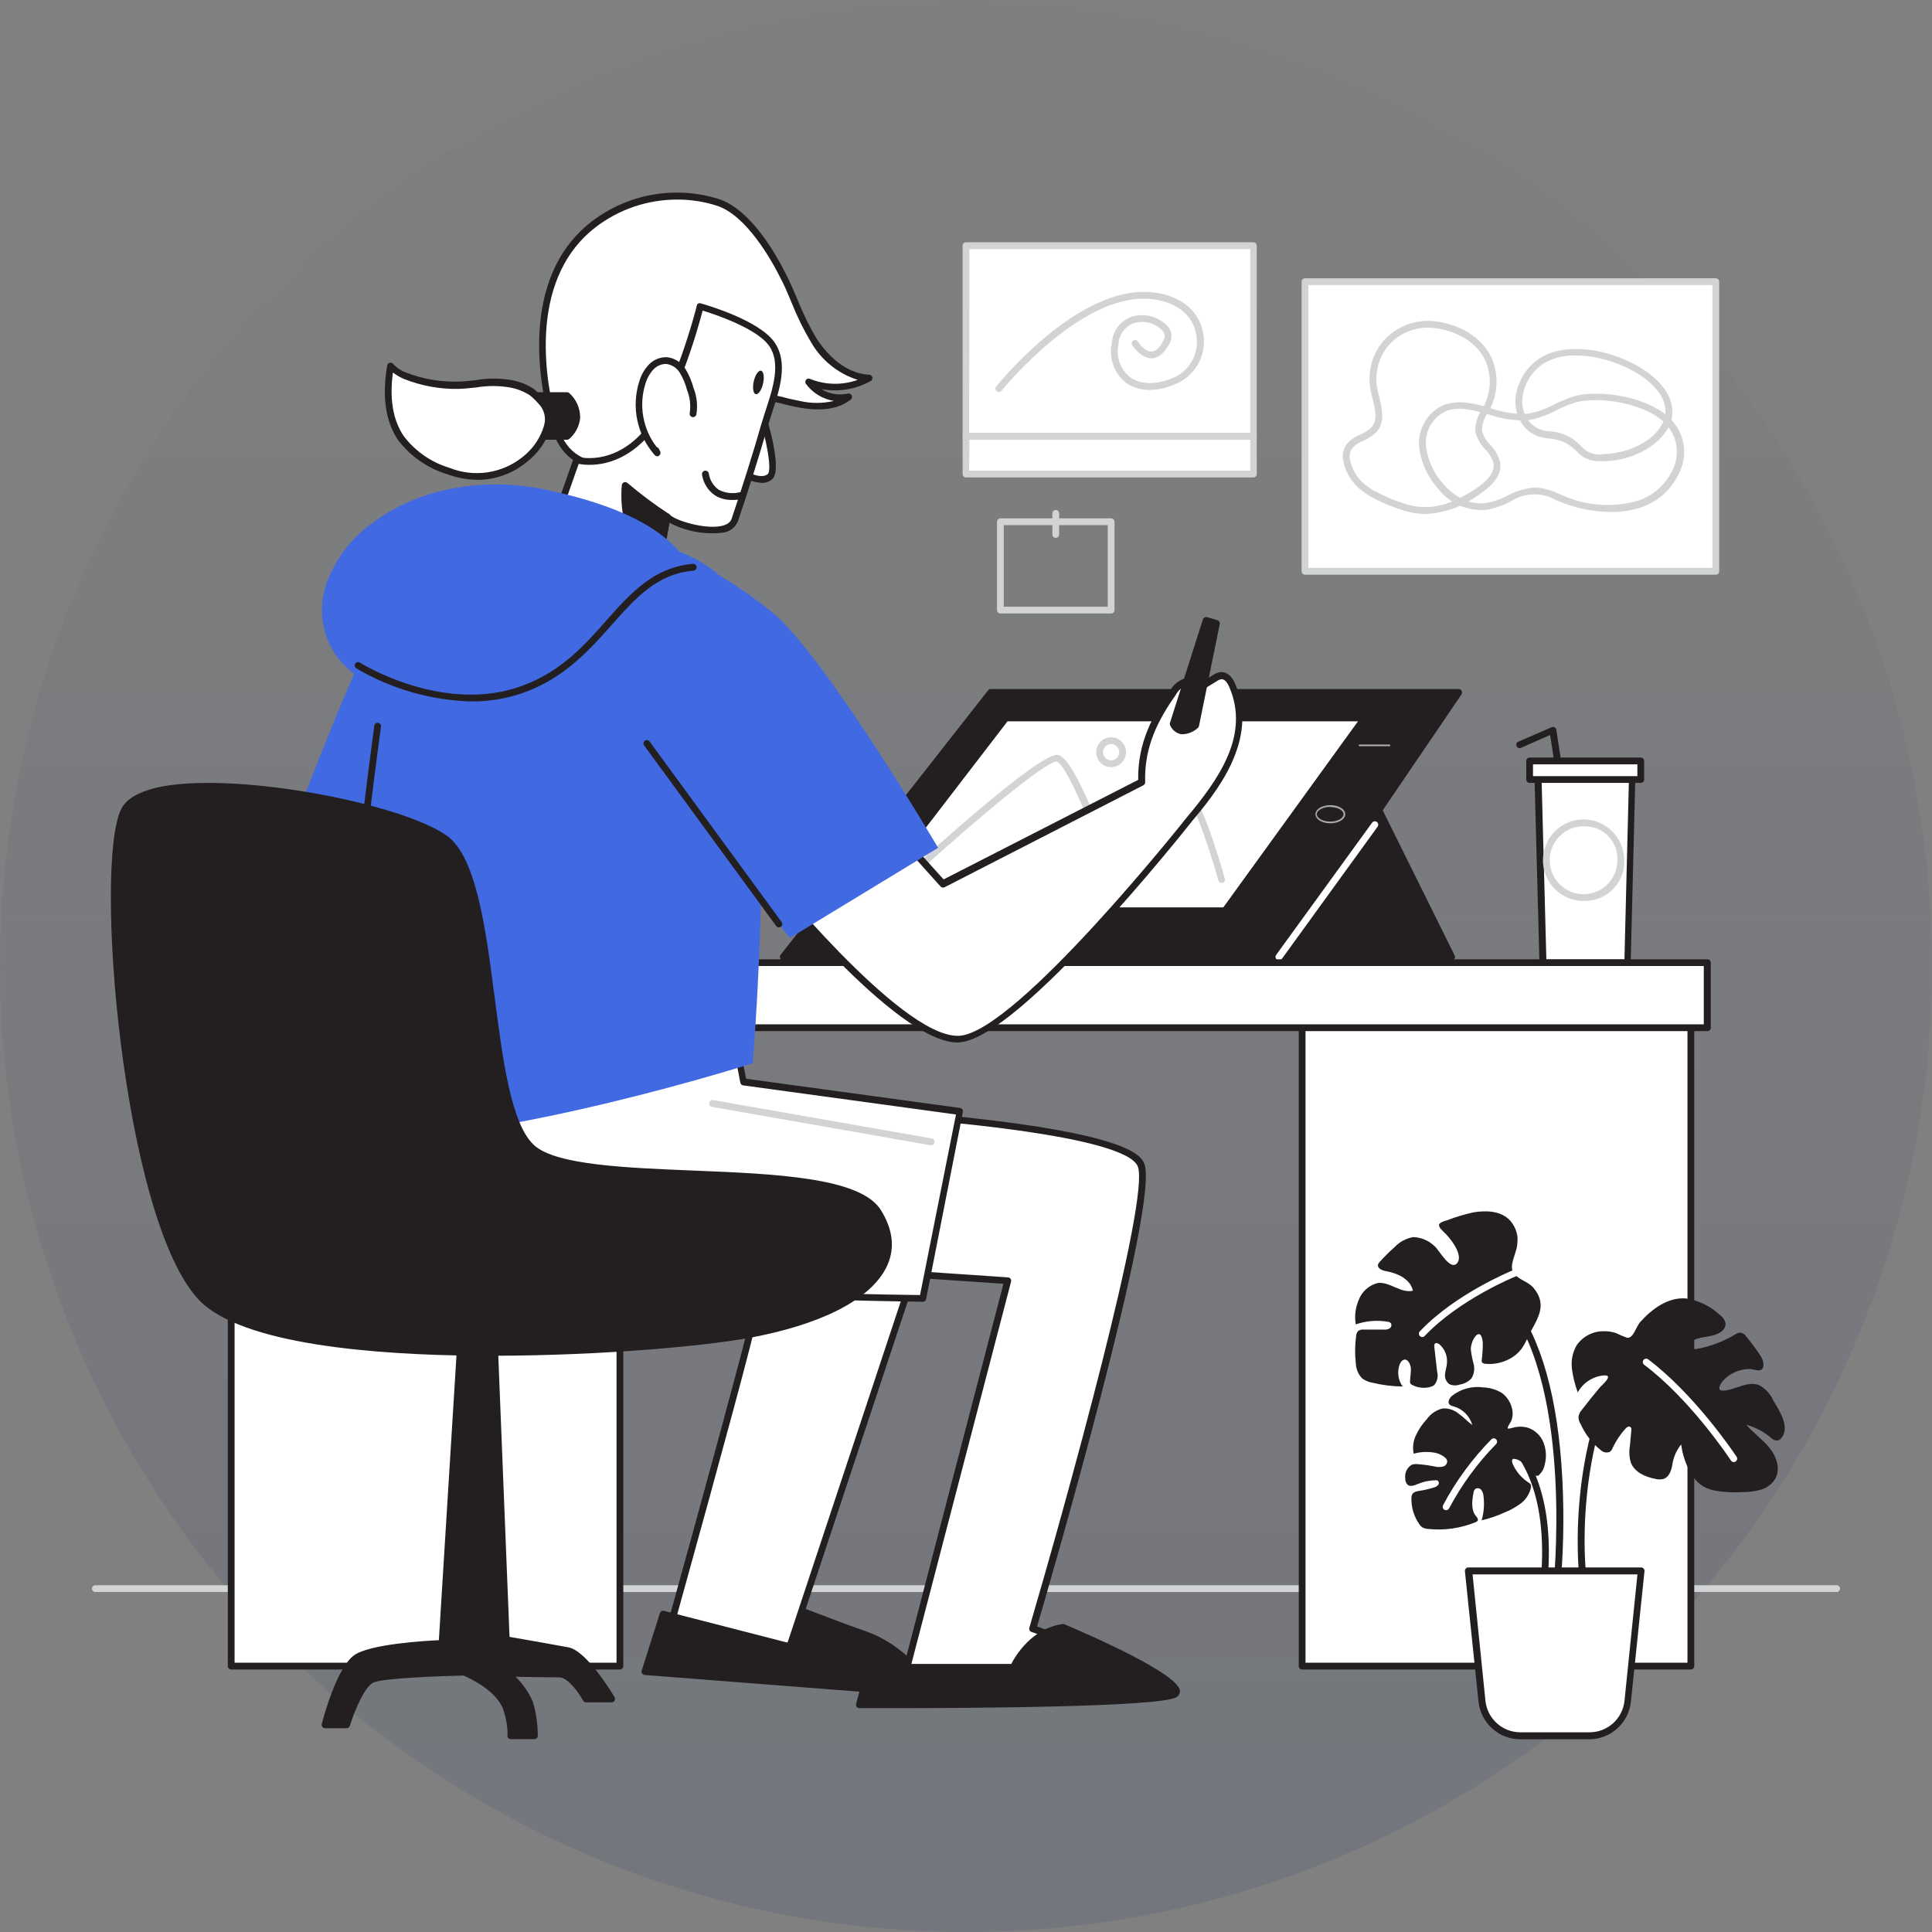 <svg width="202" height="202" viewBox="0 0 202 202" fill="none" xmlns="http://www.w3.org/2000/svg">
<rect x="0" y="0" width="202" height="202" fill="#808080" stroke="none"/>
<g id="Group 22">
<circle id="Oval Copy 2" opacity="0.203" cx="101" cy="101" r="101" transform="matrix(0 1 1 0 0 0)" fill="url(#paint0_linear_0_10321)"/>
<g id="designer_(2) 2">
<g id="designer_(2)">
<path id="Path" d="M192.03 166.454H9.97C9.774 166.454 9.616 166.295 9.616 166.098C9.616 165.902 9.774 165.743 9.97 165.743H192.03C192.226 165.743 192.384 165.902 192.384 166.098C192.384 166.295 192.226 166.454 192.03 166.454Z" fill="#D1D3D4"/>
<rect id="Rectangle" x="136.144" y="104.141" width="40.643" height="70.058" fill="white"/>
<path id="Shape" fill-rule="evenodd" clip-rule="evenodd" d="M136.144 174.554H176.787C176.883 174.554 176.975 174.514 177.042 174.445C177.109 174.375 177.144 174.281 177.141 174.184V104.141C177.141 103.944 176.982 103.785 176.787 103.785H136.144C135.949 103.785 135.79 103.944 135.79 104.141V174.198C135.79 174.395 135.949 174.554 136.144 174.554ZM176.433 173.843H136.498V104.496H176.433V173.843Z" fill="#231F20"/>
<rect id="Rectangle_2" x="24.173" y="104.141" width="40.643" height="70.058" fill="white"/>
<path id="Shape_2" fill-rule="evenodd" clip-rule="evenodd" d="M24.173 174.554H64.816C64.912 174.554 65.004 174.514 65.071 174.445C65.138 174.375 65.173 174.281 65.17 174.184V104.141C65.17 103.944 65.011 103.785 64.816 103.785H24.173C23.977 103.785 23.819 103.944 23.819 104.141V174.198C23.819 174.395 23.977 174.554 24.173 174.554ZM64.462 173.843H24.527V104.496H64.462V173.843Z" fill="#231F20"/>
<path id="Path_2" d="M143.709 83.827L151.756 100.048H129.994L143.709 83.827Z" fill="#231F20"/>
<path id="Shape_3" fill-rule="evenodd" clip-rule="evenodd" d="M130.015 100.403H151.756C151.89 100.416 152.02 100.35 152.088 100.233C152.149 100.127 152.149 99.997 152.088 99.892L144.049 83.67C143.995 83.564 143.891 83.492 143.773 83.478C143.655 83.46 143.536 83.506 143.462 83.599L129.746 99.82C129.655 99.924 129.633 100.071 129.69 100.197C129.75 100.323 129.876 100.403 130.015 100.403ZM151.182 99.693H130.758L143.631 84.473L151.182 99.693Z" fill="#231F20"/>
<path id="Path_3" d="M81.906 100.048H133.717L152.513 72.394H103.604L81.906 100.048Z" fill="#231F20"/>
<path id="Shape_4" fill-rule="evenodd" clip-rule="evenodd" d="M81.892 100.403H133.717C133.836 100.406 133.948 100.347 134.014 100.247L152.81 72.6C152.881 72.487 152.881 72.344 152.81 72.231C152.747 72.116 152.629 72.043 152.499 72.039H103.59C103.482 72.038 103.38 72.088 103.314 72.174L81.616 99.828C81.532 99.934 81.516 100.08 81.575 100.202C81.634 100.324 81.757 100.403 81.892 100.403ZM133.554 99.693H82.635L103.774 72.749H151.869L133.554 99.693Z" fill="#231F20"/>
<path id="Path_4" d="M105.161 75.08L89.677 95.223H128.126L142.676 75.08H105.161Z" fill="white"/>
<path id="Shape_5" fill-rule="evenodd" clip-rule="evenodd" d="M89.677 95.579H128.126C128.234 95.574 128.333 95.519 128.395 95.43L142.945 75.286C143.015 75.173 143.015 75.03 142.945 74.917C142.887 74.797 142.766 74.722 142.634 74.725H105.126C105.018 74.724 104.916 74.774 104.85 74.86L89.359 95.003C89.291 95.12 89.291 95.263 89.359 95.38C89.418 95.502 89.542 95.579 89.677 95.579ZM127.906 94.868H90.399L105.338 75.421H141.982L127.906 94.868Z" fill="#231F20"/>
<path id="Path_5" d="M116.173 91.557C116.022 91.556 115.889 91.459 115.84 91.316C113.979 85.809 111.389 79.769 110.448 79.627C109.322 79.627 102.104 85.617 95.692 91.472C95.599 91.558 95.466 91.588 95.345 91.55C95.224 91.511 95.132 91.411 95.105 91.287C95.077 91.162 95.118 91.032 95.211 90.946C97.433 88.921 108.48 78.924 110.511 78.924H110.589C112.401 79.201 115.607 88.303 116.548 91.088C116.579 91.178 116.572 91.276 116.53 91.36C116.487 91.445 116.412 91.508 116.322 91.536C116.275 91.556 116.223 91.563 116.173 91.557Z" fill="#D1D3D4"/>
<path id="Path_6" d="M127.722 92.296C127.563 92.295 127.424 92.188 127.383 92.033C126.137 87.592 124.361 82.853 123.526 82.605C122.691 82.356 118.813 85.873 115.656 89.255C115.522 89.398 115.297 89.405 115.154 89.269C115.011 89.134 115.005 88.908 115.14 88.765C116.753 87.038 122.132 81.446 123.731 81.93C125.33 82.413 127.623 90.271 128.062 91.877C128.117 92.065 128.009 92.262 127.822 92.317L127.722 92.296Z" fill="#D1D3D4"/>
<path id="Shape_6" fill-rule="evenodd" clip-rule="evenodd" d="M137.538 85.127C137.538 85.66 138.225 86.079 139.095 86.079C139.965 86.079 140.652 85.66 140.652 85.127C140.652 84.594 139.944 84.182 139.095 84.182C138.246 84.182 137.538 84.594 137.538 85.127ZM137.68 85.127C137.68 84.708 138.345 84.359 139.095 84.359V84.381C139.845 84.381 140.475 84.708 140.475 85.127C140.475 85.546 139.881 85.901 139.095 85.901C138.309 85.901 137.68 85.546 137.68 85.127Z" fill="#A7A9AC"/>
<path id="Path_7" d="M145.28 78.022H142.138C142.093 78.018 142.057 77.982 142.053 77.936C142.053 77.888 142.09 77.848 142.138 77.844H145.28C145.304 77.844 145.327 77.854 145.343 77.871C145.359 77.889 145.367 77.912 145.365 77.936C145.365 77.983 145.327 78.022 145.28 78.022Z" fill="#A7A9AC"/>
<path id="Path_8" d="M133.717 100.403C133.641 100.404 133.567 100.382 133.504 100.339C133.349 100.222 133.315 100.002 133.426 99.842L143.461 86.015C143.517 85.939 143.6 85.887 143.693 85.873C143.786 85.858 143.881 85.881 143.957 85.937C144.112 86.055 144.146 86.274 144.035 86.434L134 100.289C133.927 100.367 133.823 100.409 133.717 100.403Z" fill="white"/>
<path id="Shape_7" fill-rule="evenodd" clip-rule="evenodd" d="M114.616 78.647C114.616 79.51 115.313 80.21 116.173 80.21C117.033 80.21 117.73 79.51 117.73 78.647C117.73 77.784 117.033 77.084 116.173 77.084C115.313 77.084 114.616 77.784 114.616 78.647ZM115.324 78.647C115.324 78.176 115.704 77.794 116.173 77.794C116.399 77.792 116.616 77.882 116.775 78.042C116.935 78.202 117.024 78.42 117.022 78.647C117.022 79.118 116.642 79.499 116.173 79.499C115.704 79.499 115.324 79.118 115.324 78.647Z" fill="#D1D3D4"/>
<rect id="Rectangle_3" x="18.773" y="100.652" width="159.74" height="6.8" fill="white"/>
<path id="Shape_8" fill-rule="evenodd" clip-rule="evenodd" d="M18.773 107.807H178.521C178.716 107.807 178.875 107.648 178.875 107.452V100.652C178.871 100.457 178.715 100.3 178.521 100.297H18.773C18.579 100.3 18.423 100.457 18.419 100.652V107.452C18.419 107.648 18.578 107.807 18.773 107.807ZM178.139 107.096H19.127V101H178.139V107.096Z" fill="#231F20"/>
<path id="Path_9" d="M78.856 137.436C79.005 137.94 70.067 170.156 70.067 170.156L82.558 172.173L97.32 127.666L78.856 137.436Z" fill="white"/>
<path id="Shape_9" fill-rule="evenodd" clip-rule="evenodd" d="M82.501 172.529H82.558C82.707 172.531 82.841 172.436 82.89 172.294L97.66 127.787C97.7 127.649 97.659 127.5 97.553 127.403C97.441 127.312 97.286 127.295 97.157 127.361L78.694 137.13C78.568 137.195 78.492 137.329 78.502 137.471C78.403 138.537 73.209 157.515 69.72 170.063C69.698 170.162 69.713 170.266 69.762 170.354C69.819 170.439 69.909 170.496 70.01 170.511L82.501 172.529ZM82.331 171.776L70.527 169.864H70.513C75.877 150.524 78.785 139.717 79.175 137.677L96.725 128.398L82.331 171.776Z" fill="#231F20"/>
<path id="Path_10" d="M69.31 168.763L67.406 174.774L97.32 177.097C95.915 174.257 93.486 172.059 90.526 170.951C87.419 169.857 84.072 168.55 84.072 168.55L82.558 172.173L69.31 168.763Z" fill="#231F20"/>
<path id="Shape_10" fill-rule="evenodd" clip-rule="evenodd" d="M67.406 175.129L97.32 177.453C97.462 177.488 97.61 177.427 97.688 177.303C97.749 177.195 97.749 177.063 97.688 176.955C96.248 174.022 93.743 171.754 90.689 170.617C88.458 169.833 86.084 168.924 84.939 168.486C84.508 168.321 84.252 168.223 84.242 168.223C84.156 168.188 84.061 168.188 83.976 168.224C83.891 168.26 83.823 168.329 83.789 168.415L82.374 171.754L69.423 168.422C69.242 168.375 69.056 168.478 68.998 168.656L67.094 174.667C67.062 174.771 67.078 174.884 67.139 174.974C67.199 175.064 67.298 175.121 67.406 175.129ZM96.711 176.699L67.873 174.454L69.543 169.211L82.466 172.522C82.638 172.563 82.815 172.473 82.883 172.308L84.263 169.012C84.301 169.026 84.342 169.042 84.385 169.058C85.4 169.445 87.991 170.434 90.413 171.285C93.08 172.292 95.31 174.208 96.711 176.699Z" fill="#231F20"/>
<path id="Path_11" d="M48.312 137.862L46.189 171.797C46.189 171.797 39.013 172.046 37.216 173.31C35.418 174.575 33.953 180.302 33.953 180.302H36.19C36.19 180.302 37.492 176.039 38.921 175.527C40.351 175.016 48.475 174.817 48.475 174.817C48.475 174.817 52.396 176.337 53.026 178.945C53.521 180.998 53.379 181.474 53.379 181.474H55.856C55.85 180.306 55.684 179.144 55.361 178.021C54.866 176.6 53.004 174.902 53.004 174.902C53.004 174.902 57.102 174.987 58.468 174.987C59.834 174.987 61.256 177.602 61.256 177.602H63.924C63.924 177.602 61.136 172.884 59.331 172.55C57.526 172.216 52.898 171.406 52.898 171.406L51.639 139.788L48.312 137.862Z" fill="#231F20"/>
<path id="Shape_11" fill-rule="evenodd" clip-rule="evenodd" d="M53.408 181.837H55.885C56.075 181.833 56.228 181.679 56.231 181.488C56.228 180.286 56.054 179.089 55.715 177.936C55.288 176.951 54.672 176.06 53.903 175.314C54.102 175.317 54.327 175.321 54.567 175.325C55.881 175.347 57.675 175.378 58.489 175.378C59.324 175.378 60.456 176.87 60.966 177.808C61.029 177.921 61.148 177.991 61.277 177.993H63.945C64.075 177.991 64.193 177.921 64.257 177.808C64.32 177.698 64.32 177.563 64.257 177.453C63.967 176.955 61.327 172.593 59.43 172.237C57.902 171.946 54.306 171.321 53.273 171.143L52.021 139.809C52.016 139.688 51.949 139.577 51.844 139.518L48.489 137.578C48.383 137.521 48.256 137.521 48.15 137.578C48.044 137.639 47.975 137.748 47.966 137.869L45.885 171.491C44.441 171.555 38.702 171.889 37.039 173.054C35.156 174.376 33.699 180.011 33.642 180.245C33.616 180.351 33.64 180.463 33.706 180.55C33.772 180.637 33.873 180.689 33.982 180.693H36.239C36.396 180.69 36.533 180.587 36.579 180.437C37.06 178.867 38.171 176.238 39.091 175.897C40.202 175.449 46.161 175.236 48.461 175.186C48.928 175.385 52.176 176.813 52.707 179.037C52.949 179.792 53.071 180.581 53.068 181.375C53.035 181.483 53.053 181.601 53.118 181.694C53.189 181.783 53.295 181.835 53.408 181.837ZM55.51 181.126H53.776C53.713 180.357 53.576 179.595 53.365 178.852C52.7 176.096 48.765 174.547 48.595 174.483H48.461C48.128 174.483 40.131 174.703 38.787 175.193C37.442 175.683 36.282 178.945 35.956 179.947H34.442C34.944 178.142 36.175 174.497 37.449 173.602C38.85 172.642 44.264 172.252 46.232 172.181C46.414 172.174 46.561 172.029 46.571 171.847L48.631 138.452L51.32 140.008L52.559 171.427C52.563 171.598 52.688 171.741 52.856 171.768C52.912 171.776 57.505 172.571 59.282 172.905C60.471 173.126 62.353 175.754 63.301 177.254H61.475C61.093 176.593 59.834 174.639 58.482 174.639C57.334 174.639 54.23 174.577 53.295 174.559C53.13 174.556 53.032 174.554 53.026 174.554C52.878 174.557 52.746 174.646 52.686 174.781C52.635 174.918 52.672 175.072 52.778 175.172C52.779 175.173 52.782 175.176 52.789 175.182C52.94 175.323 54.601 176.867 55.042 178.142C55.329 179.111 55.486 180.115 55.51 181.126Z" fill="#231F20"/>
<path id="Path_12" d="M89.231 116.219C89.231 116.219 117.496 117.733 119.28 121.776C121.063 125.819 107.957 170.276 107.957 170.276C107.957 170.276 121.792 175.079 119.527 176.088C117.263 177.097 94.617 175.079 94.617 175.079L105.352 133.869L77.384 131.979L89.231 116.219Z" fill="white"/>
<path id="Shape_12" fill-rule="evenodd" clip-rule="evenodd" d="M94.61 175.435C96.428 175.598 109.33 176.728 115.968 176.728C117.224 176.806 118.485 176.7 119.711 176.415C119.989 176.327 120.176 176.068 120.171 175.776C120.115 174.319 112.189 171.371 108.431 170.056C109.719 165.686 121.375 125.606 119.627 121.634C119.329 120.959 118.431 118.919 103.647 117.129C96.428 116.248 89.337 115.864 89.266 115.864C89.148 115.849 89.032 115.905 88.969 116.006L77.115 131.794C77.034 131.897 77.018 132.037 77.073 132.157C77.131 132.271 77.243 132.348 77.37 132.363L104.914 134.224L94.298 174.987C94.271 175.089 94.289 175.198 94.348 175.286C94.409 175.371 94.505 175.426 94.61 175.435ZM119.407 175.762C117.659 176.543 101.651 175.342 95.084 174.76L105.713 133.997C105.734 133.894 105.713 133.787 105.657 133.698C105.592 133.614 105.494 133.562 105.388 133.556L78.071 131.702L89.394 116.589C97.334 117.022 117.532 118.706 118.947 121.925C120.363 125.144 111.247 157.856 107.624 170.184C107.567 170.366 107.664 170.561 107.843 170.624C113.123 172.451 118.94 174.902 119.407 175.762Z" fill="#231F20"/>
<path id="Path_13" d="M79.642 90.953C79.642 90.953 94.164 109.143 100.37 108.638C106.577 108.134 124.354 85.71 124.354 85.71C127.567 81.858 131.162 76.97 128.862 71.662C128.635 71.151 128.239 70.604 127.687 70.646C127.455 70.682 127.234 70.772 127.043 70.909L125.062 72.131C125.125 71.584 124.432 71.193 123.901 71.343C123.384 71.546 122.954 71.922 122.684 72.408C120.624 75.35 119.294 78.15 119.407 81.773L98.629 92.431L90.385 83.272" fill="white"/>
<path id="Path_14" d="M100.122 109.001C93.675 109.001 79.953 91.948 79.366 91.173C79.264 91.02 79.296 90.814 79.44 90.699C79.584 90.584 79.792 90.599 79.918 90.733C80.059 90.91 94.015 108.297 100.101 108.297H100.342C106.329 107.814 123.887 85.724 124.057 85.496C127.376 81.532 130.723 76.885 128.522 71.819C128.437 71.62 128.14 70.987 127.701 71.016C127.524 71.048 127.357 71.121 127.213 71.229L125.217 72.444C125.102 72.515 124.957 72.515 124.842 72.442C124.728 72.37 124.665 72.238 124.679 72.103C124.688 71.998 124.64 71.897 124.552 71.84C124.389 71.709 124.177 71.657 123.972 71.698C123.536 71.885 123.175 72.212 122.946 72.629C121.205 75.115 119.612 77.943 119.733 81.78C119.737 81.917 119.663 82.044 119.542 82.107L98.764 92.765C98.621 92.839 98.447 92.807 98.339 92.687L90.102 83.514C90.034 83.447 89.997 83.356 89.997 83.262C89.997 83.167 90.034 83.076 90.102 83.01C90.242 82.873 90.464 82.873 90.604 83.01L98.657 91.948L119.004 81.539C118.94 77.609 120.568 74.718 122.344 72.181C122.663 71.626 123.163 71.2 123.759 70.973C124.195 70.868 124.654 70.976 124.998 71.264C125.093 71.348 125.174 71.446 125.238 71.556L126.824 70.582C127.063 70.414 127.34 70.307 127.63 70.27C128.246 70.22 128.791 70.675 129.145 71.499C131.707 77.396 127.078 82.938 124.587 85.915C123.88 86.825 106.669 108.461 100.377 108.972L100.122 109.001Z" fill="#231F20"/>
<path id="Path_15" d="M32.106 87.848C32.106 87.848 24.626 104.865 27.4 106.684C30.174 108.503 47.06 106.684 47.06 106.684L45.595 84.658" fill="white"/>
<path id="Path_16" d="M33.819 107.807C30.797 107.807 28.157 107.594 27.195 106.954C26.714 106.642 25.242 105.682 28.377 96.467C29.884 92.026 31.759 87.749 31.781 87.706C31.821 87.576 31.933 87.481 32.067 87.461C32.201 87.441 32.335 87.5 32.411 87.613C32.487 87.726 32.492 87.872 32.425 87.99C29.594 94.463 25.758 105.171 27.584 106.357C29.707 107.778 41.738 106.841 46.692 106.357L45.276 84.679C45.263 84.483 45.41 84.313 45.605 84.299C45.801 84.285 45.97 84.433 45.984 84.629L47.449 106.656C47.461 106.847 47.32 107.014 47.13 107.032C46.635 107.061 39.502 107.807 33.819 107.807Z" fill="#231F20"/>
<path id="Path_17" d="M38.199 116.688C38.199 116.688 34.541 124.845 38.44 129.989C42.339 135.134 96.471 135.752 96.471 135.752L100.356 116.219L77.71 113.122L76.394 106.364L38.199 116.688Z" fill="white"/>
<path id="Shape_13" fill-rule="evenodd" clip-rule="evenodd" d="M68.885 135.155C82.784 135.944 96.35 136.107 96.485 136.107C96.655 136.106 96.801 135.984 96.832 135.816L100.674 116.262C100.695 116.168 100.675 116.07 100.618 115.992C100.563 115.91 100.475 115.855 100.377 115.843L78.007 112.788L76.74 106.272C76.722 106.178 76.665 106.096 76.585 106.045C76.501 105.988 76.397 105.973 76.302 106.002L38.086 116.326C37.982 116.352 37.895 116.426 37.853 116.525C37.697 116.866 34.158 124.938 38.136 130.181C39.82 132.419 50.166 134.089 68.885 135.155ZM38.723 129.776C35.284 125.243 37.994 118.117 38.454 116.987L76.167 106.805L77.406 113.2C77.434 113.348 77.553 113.462 77.703 113.484L99.953 116.525L96.195 135.404C77.448 135.176 41.709 133.713 38.723 129.776Z" fill="#231F20"/>
<path id="Path_18" d="M60.378 47.973C59.826 47.641 59.345 47.201 58.963 46.68C58.433 45.917 58.049 45.062 57.831 44.158C55.913 37.195 55.899 28.278 62.077 23.51C65.775 20.673 70.613 19.812 75.056 21.201C78.057 22.181 80.604 26.324 81.942 29.017C83.039 31.198 83.782 33.571 85.084 35.632C86.386 37.692 88.46 39.497 90.894 39.618C88.941 40.715 86.595 40.856 84.525 40.001C85.498 41.312 87.144 41.932 88.736 41.586C87.32 42.715 85.296 42.673 83.513 42.296C81.73 41.92 79.974 41.351 78.141 41.586C75.311 41.906 73.471 43.995 71.256 45.508C68.446 47.355 63.591 49.842 60.378 47.973Z" fill="white"/>
<path id="Shape_14" fill-rule="evenodd" clip-rule="evenodd" d="M60.216 48.286C61.079 48.773 62.057 49.018 63.046 48.997C66.259 48.997 69.798 46.872 71.447 45.721C72.02 45.323 72.572 44.897 73.11 44.478C73.18 44.424 73.249 44.371 73.319 44.318C74.821 43.173 76.263 42.073 78.177 41.856C79.521 41.781 80.868 41.935 82.161 42.31L82.161 42.31C82.586 42.41 83.01 42.51 83.435 42.588C85.827 43.05 87.681 42.779 88.948 41.778C89.081 41.675 89.123 41.492 89.05 41.34C88.976 41.189 88.806 41.11 88.644 41.152C87.693 41.363 86.699 41.195 85.87 40.683C87.637 41.016 89.465 40.717 91.036 39.838C91.176 39.764 91.247 39.601 91.206 39.447C91.17 39.294 91.037 39.183 90.88 39.177C87.986 39.035 86.061 36.463 85.353 35.362C84.598 34.084 83.945 32.749 83.4 31.368C83.039 30.509 82.657 29.62 82.232 28.768C80.979 26.245 78.368 21.855 75.155 20.81C70.599 19.377 65.633 20.259 61.843 23.176C54.094 29.173 56.557 40.783 57.491 44.193C57.718 45.15 58.122 46.056 58.68 46.865C59.088 47.441 59.611 47.924 60.216 48.286ZM62.261 23.766C64.711 21.884 67.711 20.865 70.796 20.867C72.205 20.86 73.607 21.076 74.95 21.506C78.035 22.508 80.647 27.155 81.623 29.109C81.982 29.778 82.277 30.479 82.566 31.169C82.637 31.336 82.707 31.502 82.777 31.667C83.335 33.084 84.007 34.452 84.787 35.76C85.865 37.648 87.61 39.06 89.677 39.717C88.055 40.297 86.277 40.26 84.681 39.611C84.536 39.545 84.365 39.59 84.27 39.717C84.176 39.843 84.176 40.017 84.27 40.143C84.977 41.095 86.025 41.732 87.193 41.92C86.015 42.195 84.79 42.195 83.612 41.92C83.299 41.861 82.986 41.791 82.673 41.72C82.568 41.696 82.464 41.673 82.359 41.65C80.981 41.249 79.545 41.091 78.113 41.181C75.912 41.429 74.27 42.708 72.685 43.945C72.162 44.357 71.617 44.783 71.065 45.16C69.465 46.247 63.981 49.657 60.569 47.668C60.051 47.362 59.601 46.954 59.246 46.467C58.737 45.732 58.37 44.908 58.163 44.037C57.25 40.726 54.865 29.5 62.261 23.766Z" fill="#231F20"/>
<path id="Path_19" d="M79.557 42.914C79.557 42.914 81.489 48.982 80.477 49.842C79.465 50.702 77.363 49.352 77.363 49.352" fill="white"/>
<path id="Path_20" d="M79.621 50.489C78.755 50.414 77.921 50.126 77.193 49.65C77.079 49.585 77.011 49.462 77.015 49.331C77.019 49.2 77.095 49.081 77.212 49.023C77.329 48.965 77.469 48.977 77.575 49.053C78.071 49.366 79.621 50.141 80.265 49.572C80.753 49.153 80.123 45.849 79.217 43.028C79.162 42.84 79.265 42.642 79.451 42.581C79.636 42.52 79.836 42.622 79.897 42.808C80.364 44.286 81.814 49.203 80.725 50.112C80.416 50.371 80.022 50.506 79.621 50.489Z" fill="#231F20"/>
<path id="Path_21" d="M80.732 35.958C82.381 38.317 80.732 41.856 80.024 44.264C79.047 47.656 77.993 51.022 76.861 54.361C76.153 56.493 70.576 54.951 69.784 54.034L68.269 62.781L56.543 58.709L60.315 48.101C60.315 48.101 64.087 49.196 67.484 45.423C70.881 41.65 73.244 32.029 73.244 32.029C73.244 32.029 79.125 33.649 80.732 35.958Z" fill="white"/>
<path id="Shape_15" fill-rule="evenodd" clip-rule="evenodd" d="M68.149 63.136H68.262C68.315 63.132 68.366 63.115 68.411 63.086C68.502 63.037 68.564 62.947 68.581 62.845L69.996 54.66C71.695 55.548 73.619 55.909 75.523 55.697C76.242 55.634 76.868 55.177 77.151 54.51C78.283 51.178 79.345 47.775 80.321 44.4C80.442 43.995 80.583 43.561 80.732 43.106L80.746 43.064C81.514 40.727 82.442 37.907 80.979 35.788C79.344 33.448 73.728 31.849 73.304 31.729C73.297 31.727 73.291 31.725 73.287 31.724C73.201 31.688 73.104 31.688 73.018 31.724C72.935 31.771 72.876 31.851 72.855 31.944C72.855 32.043 70.392 41.628 67.194 45.181C64.05 48.672 60.648 47.827 60.389 47.763C60.385 47.762 60.381 47.761 60.379 47.76C60.201 47.708 60.014 47.805 59.954 47.98L56.21 58.624C56.178 58.714 56.178 58.812 56.21 58.901C56.251 58.986 56.325 59.051 56.415 59.079L68.149 63.136ZM67.986 62.312L56.989 58.489L60.506 48.499C61.532 48.698 64.745 48.947 67.71 45.657C70.796 42.232 72.99 34.289 73.464 32.477C74.752 32.861 79.139 34.338 80.413 36.157C81.671 37.953 80.804 40.609 80.1 42.761L80.074 42.843C80.025 42.996 79.977 43.145 79.93 43.291C79.832 43.595 79.737 43.887 79.656 44.165C78.686 47.533 77.618 50.922 76.493 54.24C76.365 54.624 75.997 54.88 75.389 55.001C73.591 55.356 70.527 54.389 70.017 53.8C69.928 53.696 69.787 53.654 69.656 53.69C69.524 53.726 69.425 53.836 69.402 53.97L67.986 62.312Z" fill="#231F20"/>
<path id="Path_22" d="M77.49 51.803C77.49 51.803 74.412 52.684 73.782 49.565L77.49 51.803Z" fill="white"/>
<path id="Path_23" d="M76.549 52.272C75.942 52.288 75.342 52.135 74.815 51.832C74.052 51.337 73.537 50.538 73.4 49.636C73.365 49.442 73.492 49.255 73.684 49.217C73.877 49.178 74.065 49.301 74.108 49.494C74.203 50.194 74.588 50.821 75.169 51.221C75.85 51.565 76.632 51.65 77.37 51.462C77.497 51.428 77.632 51.464 77.724 51.557C77.817 51.65 77.854 51.785 77.82 51.912C77.786 52.039 77.688 52.138 77.561 52.173C77.229 52.247 76.889 52.281 76.549 52.272Z" fill="#231F20"/>
<path id="Path_24" d="M72.459 43.263C72.603 42.386 72.502 41.486 72.169 40.662C71.996 39.997 71.729 39.361 71.376 38.772C71.004 38.185 70.393 37.792 69.706 37.699C69.088 37.688 68.497 37.947 68.085 38.41C67.672 38.855 67.367 39.39 67.194 39.973C66.361 42.533 66.945 45.344 68.729 47.355L68.595 47.099" fill="white"/>
<path id="Path_25" d="M68.729 47.711C68.63 47.709 68.536 47.669 68.467 47.597C66.595 45.479 65.981 42.523 66.854 39.831C67.044 39.196 67.378 38.615 67.831 38.133C68.324 37.609 69.016 37.322 69.734 37.344C70.532 37.435 71.244 37.888 71.666 38.573C72.042 39.189 72.326 39.857 72.508 40.556C72.863 41.441 72.966 42.407 72.806 43.348C72.754 43.539 72.558 43.653 72.367 43.604C72.18 43.552 72.069 43.358 72.119 43.17C72.238 42.358 72.138 41.529 71.829 40.769C71.67 40.137 71.417 39.534 71.079 38.978C70.772 38.47 70.251 38.13 69.663 38.054C69.154 38.045 68.665 38.254 68.319 38.63C67.942 39.035 67.664 39.521 67.505 40.051C66.761 42.336 67.193 44.843 68.659 46.744C68.758 46.772 68.842 46.838 68.892 46.929L69.019 47.185C69.104 47.343 69.055 47.54 68.906 47.639C68.855 47.68 68.794 47.705 68.729 47.711Z" fill="#231F20"/>
<ellipse id="Oval" cx="79.296" cy="39.985" rx="1.257" ry="0.5" transform="rotate(-77.39 79.296 39.985)" fill="#231F20"/>
<path id="Path_26" d="M69.777 54.034C68.239 53.032 66.766 51.934 65.368 50.745C65.368 50.745 64.66 56.898 68.857 58.312L69.777 54.034Z" fill="#231F20"/>
<path id="Shape_16" fill-rule="evenodd" clip-rule="evenodd" d="M68.743 58.667C68.781 58.674 68.819 58.674 68.857 58.667C68.918 58.667 68.979 58.652 69.034 58.624C69.12 58.573 69.182 58.488 69.203 58.39L70.123 54.127C70.15 53.983 70.089 53.838 69.968 53.757C68.444 52.76 66.983 51.668 65.594 50.489C65.492 50.407 65.355 50.385 65.233 50.432C65.113 50.482 65.029 50.593 65.014 50.723C64.986 50.986 64.341 57.182 68.743 58.667ZM68.602 57.828C65.884 56.62 65.686 52.99 65.686 51.469C66.869 52.443 68.102 53.353 69.38 54.198L68.602 57.828Z" fill="#231F20"/>
<path id="Path_27" d="M36.005 119.381C36.005 119.381 36.642 75.897 43.139 65.886C49.636 55.874 66.493 53.615 74.532 59.583C82.572 65.552 78.701 111.168 78.701 111.168C78.701 111.168 53.068 119.381 36.005 119.381Z" fill="#4169E1"/>
<path id="Path_28" d="M68.92 57.026C73.197 58.77 77.193 61.138 80.781 64.053C86.344 68.692 98.084 88.644 98.084 88.644L82.6 98.058L68.701 80.85L68.92 57.026Z" fill="#4169E1"/>
<path id="Path_29" d="M49.834 59.733C49.834 59.733 41.731 60.649 37.442 69.581C35.121 74.426 29.176 90.072 29.176 90.072L47.053 92.14L49.834 59.733Z" fill="#4169E1"/>
<path id="Path_30" d="M81.439 96.971C81.326 96.971 81.221 96.915 81.156 96.822L67.349 77.943C67.293 77.868 67.269 77.773 67.282 77.68C67.295 77.587 67.345 77.503 67.42 77.446C67.579 77.334 67.798 77.368 67.915 77.524L81.722 96.403C81.803 96.511 81.816 96.655 81.756 96.775C81.696 96.895 81.573 96.971 81.439 96.971Z" fill="#231F20"/>
<path id="Path_31" d="M122.655 75.634L126.109 64.87L127.185 65.182L125.012 75.798C125.012 75.798 123.483 77.275 122.655 75.634Z" fill="#231F20"/>
<path id="Shape_17" fill-rule="evenodd" clip-rule="evenodd" d="M123.476 76.764H123.717C124.294 76.725 124.839 76.486 125.26 76.089C125.31 76.041 125.345 75.979 125.359 75.911L127.531 65.253C127.568 65.072 127.461 64.893 127.284 64.841L126.208 64.529C126.023 64.481 125.833 64.583 125.769 64.763L122.337 75.542C122.302 75.628 122.302 75.725 122.337 75.812C122.536 76.299 122.963 76.655 123.476 76.764ZM123.568 76.046C123.324 75.986 123.119 75.82 123.009 75.592L126.314 65.31L126.746 65.431L124.658 75.613C124.365 75.894 123.974 76.05 123.568 76.046Z" fill="#231F20"/>
<path id="Path_32" d="M57.35 51.263C50.98 49.842 43.903 50.837 38.758 54.816C36.578 56.414 34.94 58.646 34.066 61.211C33.226 63.826 33.718 66.689 35.383 68.87C40.266 74.76 50.987 74.732 57.618 72.806C62.141 71.499 75.53 65.118 71.843 58.852C69.189 54.368 62.127 52.293 57.35 51.263Z" fill="#4169E1"/>
<path id="Path_33" d="M49.239 73.339C45.019 73.216 40.898 72.026 37.258 69.879C37.177 69.831 37.119 69.751 37.097 69.658C37.076 69.566 37.093 69.468 37.145 69.389C37.251 69.224 37.469 69.176 37.633 69.282C37.718 69.339 46.472 74.803 54.759 71.648C58.737 70.135 61.129 67.449 63.414 64.856C65.941 62.013 68.326 59.328 72.445 58.951C72.539 58.943 72.632 58.973 72.704 59.035C72.775 59.096 72.82 59.184 72.827 59.278C72.837 59.371 72.808 59.465 72.748 59.537C72.688 59.61 72.602 59.654 72.508 59.662C68.673 60.01 66.479 62.504 63.945 65.346C61.695 67.882 59.147 70.753 55.007 72.33C53.161 73.014 51.207 73.356 49.239 73.339Z" fill="#231F20"/>
<path id="Path_34" d="M36.642 103.842C36.549 103.838 36.46 103.797 36.396 103.728C36.333 103.659 36.299 103.567 36.303 103.473C36.819 92.225 39.134 76.039 39.134 75.876C39.166 75.683 39.344 75.552 39.537 75.577C39.727 75.607 39.859 75.784 39.834 75.975C39.834 76.139 37.492 92.317 37.003 103.501C36.996 103.694 36.835 103.846 36.642 103.842Z" fill="#231F20"/>
<path id="Path_35" d="M90.915 174.319H105.954C105.954 174.319 107.589 170.66 111.113 170.156C111.113 170.156 124.828 175.975 122.811 177.168C120.794 178.362 89.854 178.234 89.854 178.234L90.915 174.319Z" fill="#231F20"/>
<path id="Shape_18" fill-rule="evenodd" clip-rule="evenodd" d="M89.847 178.597H93.01C101.212 178.597 121.275 178.49 122.995 177.453C123.235 177.325 123.38 177.071 123.37 176.799C123.278 175.037 114.078 171.001 111.247 169.807C111.187 169.79 111.124 169.79 111.063 169.807C107.858 170.269 106.152 173.154 105.735 173.971H90.915C90.754 173.969 90.611 174.077 90.569 174.234L89.507 178.149C89.478 178.257 89.502 178.373 89.571 178.462C89.637 178.547 89.739 178.597 89.847 178.597ZM122.634 176.863C121.233 177.694 102.72 177.922 90.314 177.886L91.184 174.674H105.954C106.093 174.676 106.221 174.596 106.279 174.468C106.294 174.433 107.851 171.044 111.063 170.518C116.64 172.891 122.634 175.982 122.634 176.863Z" fill="#231F20"/>
<path id="Path_36" d="M79.55 139.368C89.125 137.343 95.544 132.846 91.779 126.778C88.014 120.71 60.973 124.646 55.686 120.149C50.4 115.651 52.289 91.799 46.486 87.713C40.683 83.628 15.808 79.499 13.027 84.658C10.245 89.816 13.027 127.353 21.13 135.688C29.233 144.022 70.208 141.301 79.55 139.368Z" fill="#231F20"/>
<path id="Shape_19" fill-rule="evenodd" clip-rule="evenodd" d="M49.862 141.749H51.462C62.848 141.749 74.766 140.704 79.642 139.624C86.74 138.125 91.397 135.489 92.812 132.206C93.576 130.43 93.336 128.512 92.104 126.522C89.974 123.097 81.079 122.735 72.48 122.387L72.454 122.386C65.477 122.102 58.274 121.809 55.927 119.808C53.458 117.698 52.573 110.871 51.717 104.263L51.716 104.261L51.712 104.23C50.772 97.007 49.801 89.543 46.685 87.351C41.731 83.883 23.947 80.544 16.254 82.377C14.414 82.846 13.232 83.549 12.715 84.509C9.708 90.115 12.836 127.666 20.847 135.965C25.341 140.569 39.105 141.656 49.862 141.749ZM16.395 83.102C18.118 82.745 19.874 82.58 21.632 82.612C30.117 82.612 42.431 85.29 46.253 87.997C49.126 90.008 50.081 97.369 50.995 104.418C51.907 111.466 52.771 118.124 55.446 120.412C57.979 122.579 65 122.863 72.43 123.161L72.455 123.162C80.883 123.503 89.551 123.854 91.482 126.963C92.585 128.746 92.805 130.444 92.14 132.007C90.859 135.034 86.245 137.592 79.472 139.013C70.081 140.967 29.318 143.639 21.385 135.461C13.586 127.417 10.592 89.944 13.338 84.85C13.749 84.075 14.782 83.486 16.395 83.102Z" fill="#231F20"/>
<path id="Path_37" d="M97.32 119.737H97.263L74.447 115.729C74.252 115.696 74.121 115.51 74.154 115.314C74.187 115.117 74.372 114.985 74.568 115.019L97.384 119.026C97.579 119.044 97.723 119.217 97.706 119.413C97.688 119.609 97.515 119.754 97.32 119.737Z" fill="#D1D3D4"/>
<path id="Path_38" d="M163.1 166.368L162.392 166.29C162.392 166.084 164.622 145.514 157.531 136.377L158.09 135.944C161.147 139.88 162.923 146.204 163.355 154.737C163.551 158.615 163.466 162.503 163.1 166.368Z" fill="#231F20"/>
<path id="Path_39" d="M160.658 168.99C160.647 168.751 160.671 168.512 160.729 168.28C162.421 157.515 159.554 152.499 156.851 150.183L157.311 149.643C160.142 152.073 163.171 157.302 161.43 168.393C161.387 168.663 161.359 168.841 161.359 168.912L160.658 168.99Z" fill="#231F20"/>
<path id="Path_40" d="M156.986 145.614C156.413 145.277 155.766 145.087 155.103 145.06C153.914 144.889 152.707 145.22 151.77 145.976C151.536 146.204 151.331 146.587 151.543 146.836C151.669 146.952 151.827 147.026 151.996 147.049C152.938 147.319 153.674 148.058 153.942 149.003C153.454 148.641 153.037 148.179 152.527 147.817C152.056 147.42 151.45 147.221 150.836 147.262C150.171 147.42 149.585 147.814 149.187 148.371C148.73 148.862 148.35 149.42 148.062 150.026C147.76 150.635 147.671 151.328 147.807 151.994C148.453 151.808 149.13 151.762 149.795 151.859C150.268 151.902 150.718 152.088 151.083 152.392C151.194 152.478 151.273 152.598 151.31 152.733C151.334 153.019 151.143 153.278 150.864 153.337C150.594 153.401 150.313 153.401 150.043 153.337C149.466 153.219 148.882 153.136 148.295 153.089C148.075 153.06 147.852 153.075 147.637 153.131C147.119 153.422 146.836 154.006 146.929 154.595C146.919 154.836 147.008 155.07 147.177 155.242C147.467 155.469 147.885 155.306 148.224 155.163C148.817 154.915 149.451 154.78 150.093 154.766C150.165 154.759 150.238 154.771 150.305 154.801C150.377 154.852 150.425 154.931 150.436 155.019C150.447 155.107 150.42 155.196 150.362 155.263C150.242 155.397 150.084 155.489 149.909 155.526C149.423 155.68 148.926 155.797 148.422 155.874C148.132 155.917 147.793 155.981 147.651 156.243C147.596 156.359 147.57 156.485 147.573 156.613C147.545 157.577 147.822 158.525 148.366 159.32C148.454 159.464 148.569 159.59 148.706 159.689C148.9 159.793 149.115 159.851 149.335 159.86C151.02 160.035 152.721 159.791 154.289 159.149C154.371 159.121 154.442 159.069 154.494 159C154.586 158.837 154.431 158.645 154.31 158.503C153.787 157.856 153.907 156.926 154.056 156.108C154.068 155.95 154.132 155.799 154.24 155.682C154.445 155.543 154.723 155.586 154.877 155.782C155.02 155.976 155.101 156.208 155.11 156.449C155.215 157.29 155.147 158.144 154.912 158.958C155.727 158.767 156.521 158.496 157.283 158.148C157.899 157.908 158.48 157.585 159.01 157.188C159.542 156.785 159.915 156.207 160.064 155.554C160.096 155.433 160.083 155.305 160.029 155.192C159.974 155.114 159.901 155.051 159.816 155.007C159.078 154.528 158.497 153.841 158.146 153.032C158.075 152.861 158.04 152.627 158.196 152.542C158.262 152.52 158.334 152.52 158.401 152.542C159.293 152.691 159.746 153.693 160.482 154.226C160.54 154.274 160.611 154.304 160.687 154.311C160.778 154.311 160.866 154.272 160.927 154.204C161.223 153.928 161.424 153.565 161.501 153.167C161.714 152.385 161.67 151.555 161.373 150.801C161.064 150.045 160.428 149.472 159.646 149.245C159.285 149.161 158.91 149.144 158.542 149.195C158.415 149.195 157.736 149.437 157.644 149.351C157.552 149.266 157.913 148.754 157.998 148.584C158.458 147.532 157.842 146.182 156.986 145.614Z" fill="#231F20"/>
<path id="Path_41" d="M167.679 139.184C166.551 139.174 165.491 139.725 164.848 140.654C164.419 141.397 164.245 142.261 164.353 143.113C164.463 143.955 164.667 144.782 164.961 145.578C165.517 144.577 166.528 143.915 167.665 143.809C168.818 143.71 167.474 144.825 167.275 145.06C166.624 145.827 166.002 146.616 165.386 147.412C165.206 147.611 165.085 147.857 165.039 148.122C165.037 148.408 165.121 148.688 165.28 148.925C165.759 149.99 166.487 150.924 167.403 151.646C167.656 151.869 168.013 151.927 168.323 151.796C168.466 151.675 168.574 151.518 168.634 151.341C168.973 150.626 169.414 149.966 169.943 149.38C170.071 149.231 170.276 149.081 170.439 149.188C170.602 149.294 170.573 149.458 170.559 149.614L170.411 151.199C170.312 151.77 170.346 152.356 170.51 152.911C170.885 153.92 172.017 154.424 173.071 154.623C173.359 154.702 173.662 154.702 173.949 154.623C174.515 154.424 174.749 153.749 174.848 153.153C174.959 152.371 175.28 151.634 175.775 151.021C175.904 152.053 176.233 153.05 176.744 153.956C177.001 154.443 177.355 154.871 177.785 155.213C178.242 155.539 178.767 155.758 179.32 155.853C180.254 156.021 181.205 156.074 182.151 156.009C182.806 156.017 183.458 155.933 184.09 155.76C184.727 155.581 185.273 155.168 185.619 154.602C186.178 153.593 185.746 152.293 185.024 151.398C184.303 150.502 183.326 149.834 182.576 148.961C183.512 149.219 184.383 149.674 185.131 150.296C185.309 150.502 185.567 150.621 185.838 150.623C185.963 150.596 186.076 150.532 186.164 150.438C187.282 149.316 185.994 147.419 185.399 146.41C185.083 145.692 184.521 145.112 183.814 144.776C183.396 144.669 182.958 144.669 182.54 144.776C181.903 144.882 178.747 146.324 180.092 144.427C180.825 143.576 181.902 143.104 183.022 143.141C183.567 143.191 184.395 143.632 184.38 142.608C184.342 142.242 184.2 141.894 183.97 141.607C183.532 140.949 183.06 140.316 182.555 139.709C182.429 139.524 182.24 139.39 182.024 139.333C181.836 139.326 181.65 139.378 181.493 139.482C180.202 140.267 178.776 140.802 177.289 141.059C176.95 141.059 176.475 140.953 176.532 140.619C176.566 140.497 176.644 140.393 176.751 140.328C177.65 139.617 178.995 139.923 179.915 139.269C180.192 139.092 180.376 138.8 180.417 138.473C180.417 137.997 180.028 137.621 179.646 137.329C178.691 136.497 177.52 135.952 176.27 135.759C174.409 135.61 172.732 136.839 171.479 138.239C171.062 138.715 170.771 139.951 170.127 139.873C169.721 139.729 169.324 139.56 168.939 139.368C168.531 139.241 168.106 139.178 167.679 139.184Z" fill="#231F20"/>
<path id="Path_42" d="M158.663 129.35C158.583 128.631 158.255 127.962 157.736 127.46C156.787 126.593 155.365 126.551 154.098 126.749C153.148 126.953 152.216 127.231 151.31 127.581C150.397 127.844 150.128 128.05 150.942 128.796C151.515 129.314 153.065 131.169 152.357 132.057C151.649 132.945 150.461 130.679 150.001 130.302C149.4 129.714 148.603 129.372 147.764 129.343C147.03 129.469 146.356 129.827 145.839 130.366C145.288 130.856 144.763 131.375 144.268 131.922C144.188 132 144.125 132.095 144.084 132.199C143.971 132.611 144.53 132.853 144.948 132.91C146.144 133.13 147.481 133.755 147.722 134.949C146.49 135.254 145.33 134.004 144.07 134.139C143.141 134.363 142.385 135.037 142.053 135.937C141.713 136.736 141.608 137.616 141.749 138.473C142.812 138.103 143.951 138.005 145.061 138.189C145.199 138.197 145.33 138.255 145.429 138.352C145.534 138.551 145.462 138.797 145.266 138.907C145.074 139.003 144.857 139.04 144.643 139.013H142.591C142.39 138.992 142.188 139.039 142.018 139.148C141.879 139.292 141.799 139.481 141.791 139.681C141.659 140.623 141.647 141.578 141.756 142.523C141.773 143.11 142.001 143.671 142.4 144.101C142.72 144.343 143.094 144.504 143.49 144.569C144.526 144.819 145.587 144.953 146.653 144.967C146.179 144.301 146.06 143.444 146.335 142.672C146.759 141.678 147.481 142.253 147.517 143.156C147.517 143.582 147.439 144.001 147.425 144.427C147.417 144.508 147.432 144.589 147.467 144.662C147.51 144.717 147.566 144.761 147.63 144.79C148.193 145.095 148.848 145.181 149.47 145.031C149.647 144.996 149.814 144.921 149.958 144.811C150.287 144.417 150.399 143.884 150.255 143.39L149.965 140.825C149.933 140.704 149.959 140.575 150.036 140.477C150.163 140.349 150.39 140.477 150.524 140.576C151.052 141.048 151.334 141.737 151.289 142.445C151.289 142.85 151.119 143.241 151.09 143.639C151.032 144.047 151.193 144.455 151.515 144.712C151.856 144.876 152.249 144.896 152.605 144.768C153.078 144.699 153.515 144.471 153.843 144.122C154.125 143.674 154.21 143.128 154.077 142.616C153.936 142.111 153.836 141.595 153.78 141.074C153.78 140.022 154.855 138.516 155.032 140.363C155.039 140.966 155.004 141.57 154.926 142.168C154.909 142.245 154.909 142.325 154.926 142.402C155.021 142.529 155.172 142.601 155.329 142.594C156.162 142.667 156.998 142.505 157.743 142.125C158.256 141.875 158.706 141.51 159.059 141.059C159.321 140.689 159.541 140.291 159.717 139.873C160.573 138.047 161.939 136.619 160.347 134.665C159.802 133.997 158.79 133.819 158.281 133.137C157.679 132.327 158.606 131.041 158.641 130.025C158.666 129.801 158.673 129.575 158.663 129.35Z" fill="#231F20"/>
<path id="Path_43" d="M153.56 164.237H171.606L170.191 177.836C169.98 179.905 168.243 181.478 166.171 181.474H158.96C156.891 181.474 155.158 179.903 154.947 177.836L153.56 164.237Z" fill="white"/>
<path id="Shape_20" fill-rule="evenodd" clip-rule="evenodd" d="M158.96 181.851H166.2C168.439 181.829 170.303 180.117 170.524 177.879L171.939 164.279C171.952 164.178 171.918 164.076 171.847 164.002C171.78 163.924 171.681 163.88 171.578 163.882H153.532C153.427 163.88 153.327 163.924 153.256 164.002C153.19 164.079 153.157 164.179 153.164 164.279L154.579 177.879C154.805 180.137 156.7 181.855 158.96 181.851ZM155.308 177.808L153.964 164.613H171.203L169.851 177.808C169.662 179.69 168.083 181.121 166.2 181.119H158.96C157.076 181.121 155.497 179.69 155.308 177.808Z" fill="#231F20"/>
<path id="Path_44" d="M165.089 164.486C165.089 164.358 163.673 151.341 170.042 140.853L170.651 141.223C164.416 151.497 165.803 164.272 165.818 164.4L165.089 164.486Z" fill="#231F20"/>
<path id="Path_45" d="M148.698 139.795C148.609 139.793 148.523 139.757 148.458 139.695C148.391 139.629 148.353 139.538 148.353 139.443C148.353 139.348 148.391 139.257 148.458 139.191C152.152 135.283 157.969 132.903 158.217 132.796C158.399 132.723 158.605 132.813 158.677 132.995C158.749 133.177 158.66 133.384 158.479 133.457C158.422 133.457 152.555 135.873 148.967 139.674C148.899 139.752 148.801 139.796 148.698 139.795Z" fill="white"/>
<path id="Path_46" d="M151.19 157.899C151.067 157.898 150.953 157.833 150.889 157.727C150.826 157.621 150.822 157.49 150.878 157.38C152.22 154.849 153.923 152.527 155.931 150.488C155.996 150.421 156.086 150.384 156.179 150.384C156.272 150.384 156.361 150.421 156.426 150.488C156.561 150.626 156.561 150.847 156.426 150.986C154.476 152.975 152.822 155.236 151.515 157.7C151.453 157.823 151.327 157.9 151.19 157.899Z" fill="white"/>
<path id="Path_47" d="M181.281 152.868C181.162 152.867 181.052 152.809 180.983 152.712C180.813 152.449 176.737 146.317 171.904 142.694C171.747 142.576 171.716 142.353 171.833 142.196C171.952 142.043 172.171 142.012 172.328 142.125C177.155 145.784 181.132 151.661 181.571 152.314C181.677 152.477 181.633 152.696 181.472 152.804C181.416 152.846 181.349 152.868 181.281 152.868Z" fill="white"/>
<rect id="Rectangle_4" x="136.441" y="29.45" width="42.964" height="30.283" fill="white"/>
<path id="Shape_21" fill-rule="evenodd" clip-rule="evenodd" d="M136.441 60.088H179.398C179.594 60.088 179.752 59.929 179.752 59.733V29.45C179.752 29.254 179.594 29.095 179.398 29.095H136.441C136.246 29.095 136.087 29.254 136.087 29.45V59.733C136.087 59.929 136.246 60.088 136.441 60.088ZM179.044 59.377H136.795V29.805H179.044V59.377Z" fill="#D1D3D4"/>
<path id="Path_48" d="M164.169 88.481C163.994 88.48 163.845 88.354 163.815 88.182L162.074 76.842L159.031 78.192C158.944 78.23 158.847 78.232 158.759 78.197C158.671 78.163 158.601 78.094 158.564 78.007C158.526 77.922 158.524 77.825 158.559 77.738C158.594 77.651 158.662 77.582 158.748 77.546L162.222 76.039C162.32 75.99 162.436 75.99 162.534 76.039C162.631 76.092 162.699 76.186 162.718 76.295L164.529 88.054C164.546 88.148 164.523 88.244 164.467 88.32C164.411 88.397 164.326 88.447 164.232 88.459L164.169 88.481Z" fill="#231F20"/>
<path id="Path_49" d="M170.17 100.652H161.31L160.828 81.503H170.651L170.17 100.652Z" fill="white"/>
<path id="Shape_22" fill-rule="evenodd" clip-rule="evenodd" d="M161.31 101H170.17C170.334 100.989 170.469 100.865 170.495 100.702L170.977 81.517C170.973 81.32 170.819 81.159 170.623 81.148H160.8C160.704 81.151 160.612 81.192 160.545 81.262C160.48 81.331 160.444 81.422 160.446 81.517L160.956 100.659C160.963 100.85 161.12 101 161.31 101ZM169.844 100.289H161.678L161.189 81.851H170.304L169.844 100.289Z" fill="#231F20"/>
<rect id="Rectangle_5" x="159.93" y="79.563" width="11.62" height="1.94" fill="white"/>
<path id="Shape_23" fill-rule="evenodd" clip-rule="evenodd" d="M159.93 81.858H171.55C171.745 81.858 171.904 81.699 171.904 81.503V79.563C171.904 79.367 171.745 79.208 171.55 79.208H159.93C159.734 79.208 159.576 79.367 159.576 79.563V81.503C159.576 81.699 159.734 81.858 159.93 81.858ZM171.196 81.148H160.283V79.919H171.196V81.148Z" fill="#231F20"/>
<path id="Shape_24" fill-rule="evenodd" clip-rule="evenodd" d="M161.76 91.821C162.533 93.397 164.188 94.335 165.931 94.186C168.174 94.082 169.912 92.176 169.816 89.923C169.81 88.167 168.732 86.594 167.1 85.962C165.469 85.329 163.618 85.765 162.437 87.06C161.257 88.356 160.988 90.246 161.76 91.821ZM162.416 88.329C163.079 87.02 164.476 86.256 165.931 86.406C167.784 86.509 169.205 88.098 169.108 89.958C169.101 91.427 168.194 92.739 166.827 93.261C165.46 93.782 163.914 93.406 162.937 92.314C161.96 91.221 161.753 89.638 162.416 88.329Z" fill="#D1D3D4"/>
<path id="Shape_25" fill-rule="evenodd" clip-rule="evenodd" d="M146.505 53.295C147.324 53.581 148.185 53.73 149.052 53.736C151.027 53.642 152.93 52.965 154.523 51.789C156.264 50.659 157.028 49.544 156.858 48.378C156.686 47.678 156.329 47.038 155.825 46.524C155.391 46.107 155.084 45.575 154.94 44.989C154.964 44.326 155.18 43.683 155.563 43.142C156.662 41.346 156.771 39.111 155.853 37.216C154.82 35.219 152.654 33.891 149.909 33.578C147.93 33.382 145.977 34.145 144.65 35.632C143.44 37.059 142.945 38.964 143.306 40.804C143.362 41.088 143.433 41.38 143.511 41.678L143.519 41.711C143.799 42.871 144.064 43.966 143.362 44.719C143.027 45.017 142.644 45.258 142.23 45.43C141.607 45.664 141.066 46.077 140.673 46.616C140.426 47.072 140.341 47.598 140.433 48.108C140.687 49.514 141.51 50.751 142.704 51.526L142.704 51.526C142.938 51.682 143.171 51.839 143.412 51.974C144.397 52.514 145.433 52.957 146.505 53.295ZM146.731 52.62C145.703 52.296 144.71 51.87 143.766 51.348V51.384C143.547 51.255 143.334 51.115 143.129 50.965C142.097 50.301 141.379 49.244 141.14 48.037C141.072 47.685 141.124 47.319 141.289 47C141.615 46.582 142.052 46.265 142.549 46.083C143.043 45.871 143.495 45.573 143.886 45.202C144.855 44.166 144.509 42.753 144.205 41.51L144.205 41.508C144.134 41.223 144.063 40.939 144.006 40.669C143.688 39.045 144.123 37.364 145.188 36.1C146.359 34.782 148.087 34.106 149.838 34.282C152.343 34.573 154.31 35.76 155.23 37.543C156.041 39.248 155.923 41.252 154.919 42.85C154.472 43.502 154.238 44.276 154.247 45.067C154.402 45.792 154.763 46.456 155.287 46.979C155.704 47.396 156.007 47.915 156.165 48.485C156.271 49.345 155.634 50.226 154.148 51.199C152.06 52.528 149.718 53.643 146.731 52.62Z" fill="#D1D3D4"/>
<path id="Shape_26" fill-rule="evenodd" clip-rule="evenodd" d="M163.036 52.428C164.712 53.131 166.507 53.505 168.323 53.53C169.379 53.551 170.433 53.405 171.444 53.096C173.586 52.417 175.257 50.721 175.909 48.563C176.366 46.909 175.922 45.136 174.742 43.895C172.59 41.522 167.12 40.577 164.289 41.522C163.68 41.739 163.084 41.993 162.506 42.282C161.623 42.765 160.666 43.096 159.675 43.263C158.382 43.315 157.092 43.117 155.874 42.68C154.176 42.197 152.428 41.707 150.786 42.417C149.082 43.259 148.121 45.116 148.415 47C148.655 48.526 149.329 49.949 150.354 51.1C151.562 52.645 153.465 53.474 155.414 53.302C156.273 53.153 157.103 52.872 157.877 52.471C159.313 51.494 161.177 51.422 162.682 52.286L163.036 52.428ZM160.658 50.972H160.489C159.481 51.045 158.501 51.336 157.615 51.825C156.908 52.193 156.149 52.454 155.365 52.599C153.242 52.869 151.671 51.476 150.921 50.631C149.975 49.582 149.351 48.282 149.123 46.886C148.873 45.321 149.652 43.771 151.055 43.042C152.459 42.419 154.011 42.862 155.648 43.33L155.662 43.334C156.969 43.799 158.353 44.007 159.738 43.945C160.798 43.758 161.819 43.395 162.76 42.872C163.314 42.6 163.883 42.363 164.466 42.161C167.056 41.287 172.229 42.204 174.168 44.336C175.184 45.403 175.568 46.926 175.18 48.35C174.586 50.272 173.088 51.778 171.175 52.379C168.558 53.101 165.772 52.882 163.298 51.761L162.958 51.618C162.235 51.27 161.457 51.051 160.658 50.972Z" fill="#D1D3D4"/>
<path id="Shape_27" fill-rule="evenodd" clip-rule="evenodd" d="M164.806 47.149C165.432 47.877 166.362 48.269 167.318 48.208L167.764 48.222C169.625 48.18 171.427 47.559 172.923 46.446C175.768 44.137 174.855 41.856 174.055 40.705C171.798 37.45 164.876 35.156 161.147 37.358C159.782 38.191 158.831 39.564 158.528 41.138C158.281 42.34 158.568 43.591 159.314 44.563C159.983 45.349 160.953 45.813 161.982 45.842C162.554 45.892 163.112 46.043 163.631 46.289C164.064 46.513 164.461 46.803 164.806 47.149ZM161.508 37.934C162.509 37.394 163.634 37.129 164.77 37.166C168.068 37.166 171.96 38.893 173.475 41.081C174.6 42.737 174.282 44.392 172.477 45.863C171.087 46.865 169.431 47.427 167.721 47.476C166.819 47.659 165.889 47.335 165.294 46.63C164.46 45.722 163.309 45.172 162.081 45.096C161.233 45.087 160.43 44.714 159.873 44.073C159.25 43.267 159.014 42.227 159.229 41.23C159.494 39.859 160.321 38.663 161.508 37.934Z" fill="#D1D3D4"/>
<path id="Path_50" d="M59.317 45.622C59.317 45.622 61.603 43.76 59.317 41.358H55.63C55.63 41.358 56.422 44.463 55.63 45.622H59.317Z" fill="#231F20"/>
<path id="Shape_28" fill-rule="evenodd" clip-rule="evenodd" d="M55.63 45.977H59.317C59.389 45.971 59.458 45.944 59.515 45.899C60.162 45.338 60.572 44.55 60.661 43.696C60.672 42.716 60.265 41.777 59.543 41.117C59.474 41.051 59.384 41.013 59.289 41.01H55.602C55.492 41.01 55.387 41.059 55.319 41.145C55.255 41.236 55.233 41.349 55.255 41.458C55.467 42.275 55.885 44.584 55.311 45.416C55.244 45.529 55.244 45.671 55.311 45.785C55.375 45.902 55.497 45.975 55.63 45.977ZM59.175 45.266H56.182C56.396 44.089 56.353 42.879 56.054 41.721H59.14C59.663 42.224 59.957 42.92 59.954 43.646C59.895 44.262 59.618 44.837 59.175 45.266Z" fill="#231F20"/>
<path id="Path_51" d="M57.314 44.215C57.423 43.374 57.126 42.532 56.514 41.948C56.244 41.595 55.933 41.275 55.587 40.996C54.924 40.563 54.18 40.268 53.401 40.129C51.681 39.71 49.671 40.243 47.916 40.278C46.031 40.314 44.158 39.966 42.41 39.255C41.81 39.052 41.271 38.697 40.846 38.225C40.407 40.804 40.464 43.646 41.943 45.813C43.196 47.449 44.929 48.65 46.897 49.245C49.56 50.324 52.596 49.882 54.844 48.087C55.853 47.322 56.632 46.292 57.095 45.11C57.197 44.82 57.271 44.52 57.314 44.215Z" fill="white"/>
<path id="Shape_29" fill-rule="evenodd" clip-rule="evenodd" d="M46.748 49.579C47.778 49.959 48.865 50.158 49.961 50.169C51.817 50.156 53.612 49.507 55.05 48.329C56.108 47.52 56.925 46.437 57.413 45.195C57.534 44.883 57.622 44.559 57.675 44.229C57.805 43.288 57.482 42.342 56.805 41.678C56.512 41.309 56.182 40.971 55.821 40.669C55.117 40.207 54.328 39.893 53.5 39.745C52.256 39.529 50.985 39.529 49.742 39.745C49.66 39.755 49.579 39.764 49.499 39.773C48.951 39.835 48.429 39.895 47.923 39.895C46.081 39.952 44.245 39.64 42.523 38.978C41.983 38.792 41.497 38.475 41.108 38.054C41.024 37.943 40.882 37.893 40.747 37.927C40.612 37.963 40.511 38.073 40.485 38.211C39.926 41.451 40.308 44.087 41.632 46.027C42.925 47.719 44.714 48.962 46.748 49.579ZM42.219 45.607C41.08 43.923 40.712 41.721 41.08 38.95C41.436 39.218 41.824 39.442 42.233 39.618C44.033 40.338 45.957 40.693 47.895 40.662C48.459 40.649 49.059 40.587 49.639 40.527C49.685 40.522 49.731 40.518 49.777 40.513C50.948 40.311 52.145 40.311 53.316 40.513C54.048 40.642 54.748 40.915 55.375 41.316C55.696 41.564 55.99 41.845 56.253 42.154C56.79 42.667 57.052 43.405 56.96 44.144C56.91 44.425 56.831 44.702 56.727 44.968C56.292 46.093 55.557 47.076 54.604 47.81C52.446 49.521 49.54 49.941 46.989 48.911C45.093 48.341 43.423 47.185 42.219 45.607Z" fill="#231F20"/>
<rect id="Rectangle_6" x="101" y="25.691" width="30.049" height="19.923" fill="white"/>
<path id="Shape_30" fill-rule="evenodd" clip-rule="evenodd" d="M101 45.977H131.049C131.242 45.973 131.399 45.816 131.402 45.622V25.684C131.399 25.49 131.242 25.333 131.049 25.329H101C100.805 25.329 100.646 25.488 100.646 25.684V45.622C100.646 45.818 100.805 45.977 101 45.977ZM130.723 45.266H101.326L101.354 26.047H130.723V45.266Z" fill="#D1D3D4"/>
<rect id="Rectangle_7" x="101" y="45.622" width="30.049" height="3.943" fill="white"/>
<path id="Shape_31" fill-rule="evenodd" clip-rule="evenodd" d="M101 49.92H131.049C131.244 49.92 131.402 49.761 131.402 49.565V45.622C131.402 45.425 131.244 45.266 131.049 45.266H101C100.805 45.266 100.646 45.425 100.646 45.622V49.565C100.646 49.761 100.805 49.92 101 49.92ZM130.723 49.21H101.326L101.354 45.977H130.723V49.21Z" fill="#D1D3D4"/>
<path id="Path_52" d="M104.439 40.982C104.301 40.987 104.173 40.91 104.113 40.785C104.053 40.66 104.073 40.511 104.163 40.406C104.503 39.98 112.656 29.94 120.256 30.544C123.285 30.786 125.352 32.377 125.79 34.807C126.197 36.947 125.12 39.093 123.165 40.037C121.042 41.025 119.074 41.01 117.702 39.994C116.487 39.021 115.923 37.443 116.244 35.916C116.302 34.591 117.192 33.449 118.459 33.074C119.763 32.728 121.152 33.123 122.082 34.104C122.512 34.58 122.605 35.272 122.316 35.845C121.778 36.889 121.141 37.436 120.419 37.465C119.266 37.465 118.416 36.15 118.381 36.093C118.332 36.013 118.317 35.915 118.339 35.823C118.362 35.731 118.42 35.652 118.501 35.603C118.581 35.554 118.677 35.539 118.767 35.562C118.858 35.585 118.935 35.643 118.982 35.724C119.166 36.015 119.754 36.79 120.398 36.754C121.042 36.719 121.403 36.044 121.686 35.518C121.846 35.196 121.783 34.807 121.53 34.552C120.781 33.787 119.683 33.484 118.65 33.756C117.66 34.063 116.974 34.968 116.944 36.008C116.667 37.274 117.121 38.589 118.119 39.412C119.273 40.271 121.006 40.264 122.868 39.412C124.535 38.593 125.438 36.745 125.062 34.921C124.686 32.839 122.861 31.468 120.171 31.255C112.974 30.658 104.793 40.747 104.715 40.854C104.647 40.935 104.546 40.982 104.439 40.982Z" fill="#D1D3D4"/>
<path id="Shape_32" fill-rule="evenodd" clip-rule="evenodd" d="M104.595 64.145H116.173C116.368 64.145 116.527 63.986 116.527 63.79V54.553C116.527 54.357 116.368 54.198 116.173 54.198H104.595C104.4 54.198 104.241 54.357 104.241 54.553V63.79C104.241 63.986 104.4 64.145 104.595 64.145ZM115.819 63.434H104.949V54.908H115.819V63.434Z" fill="#D1D3D4"/>
<path id="Path_53" d="M110.384 56.237C110.189 56.237 110.03 56.078 110.03 55.882V53.672C110.03 53.476 110.189 53.317 110.384 53.317C110.579 53.317 110.738 53.476 110.738 53.672V55.867C110.742 55.964 110.706 56.058 110.639 56.128C110.573 56.197 110.48 56.237 110.384 56.237Z" fill="#D1D3D4"/>
</g>
</g>
</g>
<defs>
<linearGradient id="paint0_linear_0_10321" x1="0" y1="202" x2="202" y2="202" gradientUnits="userSpaceOnUse">
<stop stop-color="#02215D" stop-opacity="0.01"/>
<stop offset="1" stop-color="#021C5D" stop-opacity="0.498"/>
</linearGradient>
</defs>
</svg>
